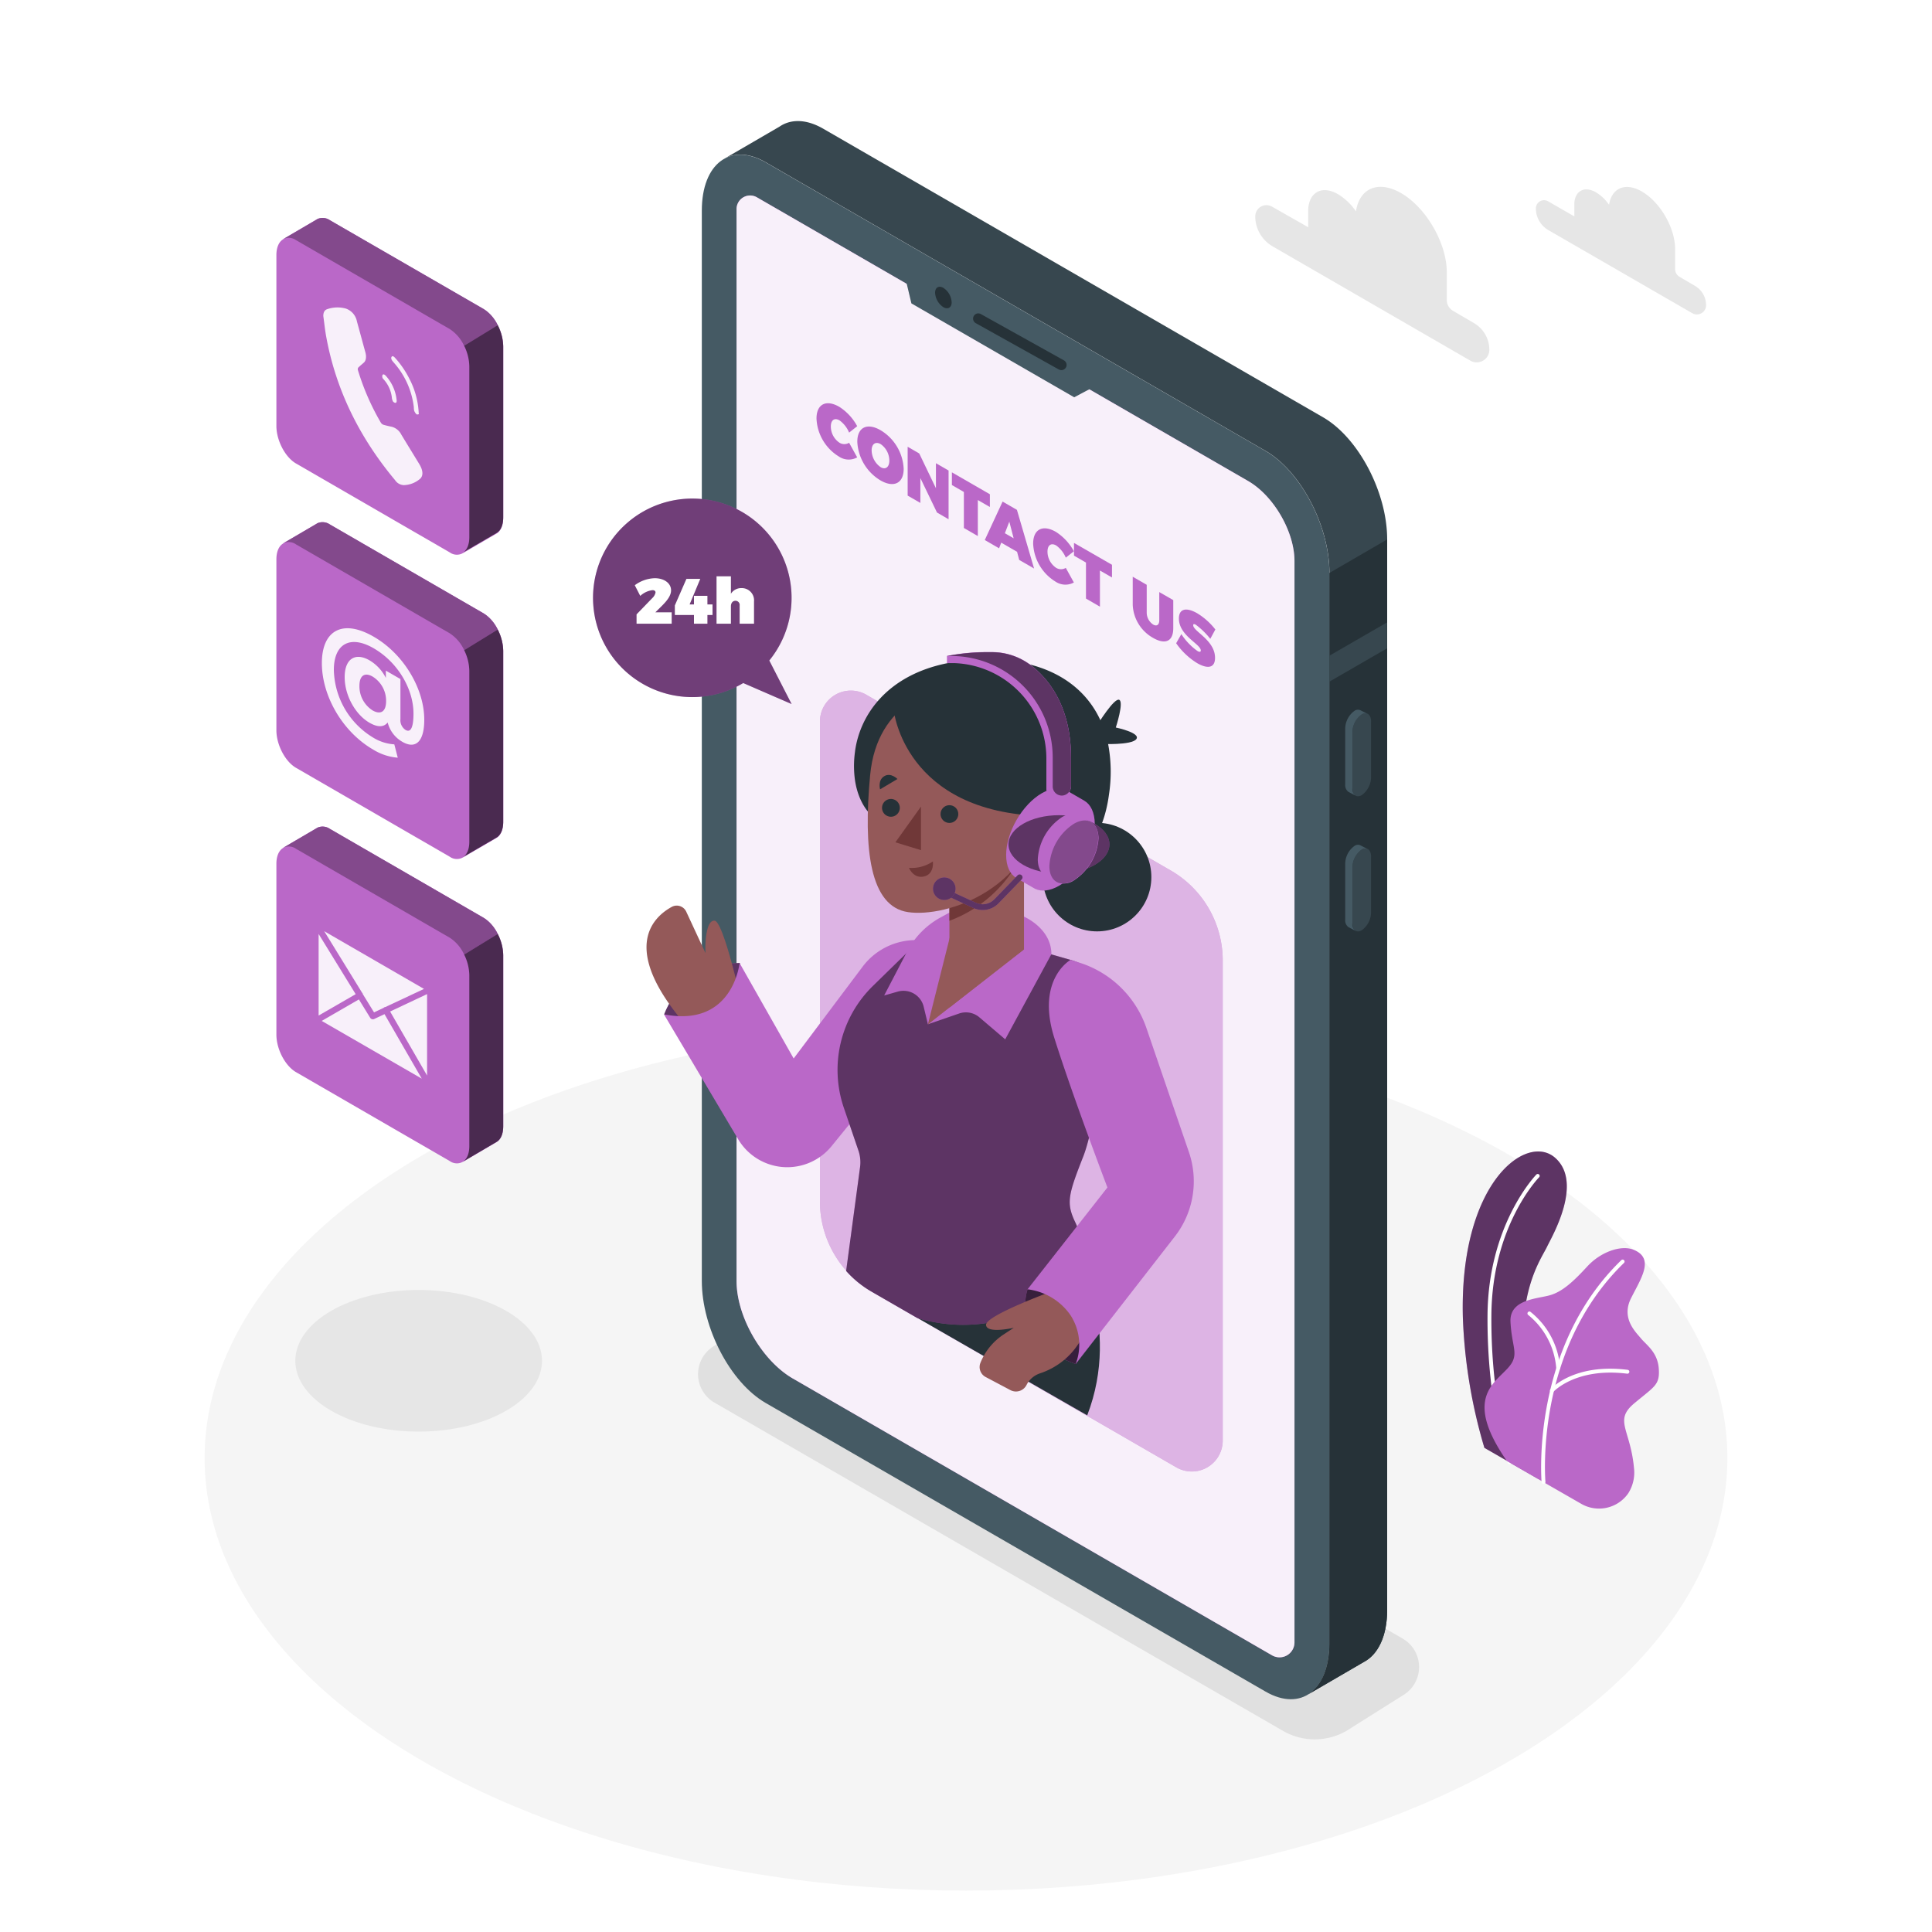 <svg class="animated" id="freepik_stories-contact-us" xmlns="http://www.w3.org/2000/svg" viewBox="0 0 500 500" version="1.1" xmlns:xlink="http://www.w3.org/1999/xlink" xmlns:svgjs="http://svgjs.com/svgjs"><style>svg#freepik_stories-contact-us:not(.animated) .animable {opacity: 0;}svg#freepik_stories-contact-us.animated #freepik--Floor--inject-37 {animation: 1s 1 forwards cubic-bezier(.36,-0.01,.5,1.38) slideLeft;animation-delay: 0s;}svg#freepik_stories-contact-us.animated #freepik--Shadows--inject-37 {animation: 1s 1 forwards cubic-bezier(.36,-0.01,.5,1.38) zoomOut;animation-delay: 0s;}svg#freepik_stories-contact-us.animated #freepik--Plants--inject-37 {animation: 1s 1 forwards cubic-bezier(.36,-0.01,.5,1.38) lightSpeedRight,1.5s Infinite  linear shake;animation-delay: 0s,1s;}svg#freepik_stories-contact-us.animated #freepik--Device--inject-37 {animation: 1.9s 1 forwards cubic-bezier(.36,-0.01,.5,1.38) slideUp,1.5s Infinite  linear floating;animation-delay: 0s,1.9s;}svg#freepik_stories-contact-us.animated #freepik--speech-bubble--inject-37 {animation: 1s 1 forwards cubic-bezier(.36,-0.01,.5,1.38) lightSpeedLeft,1.5s Infinite  linear floating;animation-delay: 0s,1s;}svg#freepik_stories-contact-us.animated #freepik--Character--inject-37 {animation: 1s 1 forwards cubic-bezier(.36,-0.01,.5,1.38) slideUp,1.5s Infinite  linear floating;animation-delay: 0s,1s;}svg#freepik_stories-contact-us.animated #freepik--Icons--inject-37 {animation: 1s 1 forwards cubic-bezier(.36,-0.01,.5,1.38) lightSpeedRight,1.5s Infinite  linear shake;animation-delay: 0s,1s;}svg#freepik_stories-contact-us.animated #freepik--Clouds--inject-37 {animation: 1s 1 forwards cubic-bezier(.36,-0.01,.5,1.38) lightSpeedLeft;animation-delay: 0s;}            @keyframes slideLeft {                0% {                    opacity: 0;                    transform: translateX(-30px);                }                100% {                    opacity: 1;                    transform: translateX(0);                }            }                    @keyframes zoomOut {                0% {                    opacity: 0;                    transform: scale(1.5);                }                100% {                    opacity: 1;                    transform: scale(1);                }            }                    @keyframes lightSpeedRight {              from {                transform: translate3d(50%, 0, 0) skewX(-20deg);                opacity: 0;              }              60% {                transform: skewX(10deg);                opacity: 1;              }              80% {                transform: skewX(-2deg);              }              to {                opacity: 1;                transform: translate3d(0, 0, 0);              }            }                    @keyframes shake {                10%, 90% {                    transform: translate3d(-1px, 0, 0);                  }                  20%, 80% {                    transform: translate3d(2px, 0, 0);                  }                  30%, 50%, 70% {                    transform: translate3d(-4px, 0, 0);                  }                  40%, 60% {                    transform: translate3d(4px, 0, 0);                  }            }                    @keyframes slideUp {                0% {                    opacity: 0;                    transform: translateY(30px);                }                100% {                    opacity: 1;                    transform: inherit;                }            }                    @keyframes floating {                0% {                    opacity: 1;                    transform: translateY(0px);                }                50% {                    transform: translateY(-10px);                }                100% {                    opacity: 1;                    transform: translateY(0px);                }            }                    @keyframes lightSpeedLeft {              from {                transform: translate3d(-50%, 0, 0) skewX(20deg);                opacity: 0;              }              60% {                transform: skewX(-10deg);                opacity: 1;              }              80% {                transform: skewX(2deg);              }              to {                opacity: 1;                transform: translate3d(0, 0, 0);              }            }        </style><g id="freepik--Floor--inject-37" class="animable" style="transform-origin: 250px 377.35px;"><ellipse cx="250" cy="377.35" rx="197.05" ry="111.94" style="fill: rgb(245, 245, 245); transform-origin: 250px 377.35px;" id="elnts1t5iwa3" class="animable"></ellipse></g><g id="freepik--Shadows--inject-37" class="animable" style="transform-origin: 221.843px 391.992px;"><path d="M332,447.93,184.91,363a8.5,8.5,0,0,1,0-14.73l14.51-9.15a16.5,16.5,0,0,1,16.47,0L363,424.06a8.5,8.5,0,0,1,0,14.73l-14.51,9.14A16.46,16.46,0,0,1,332,447.93Z" style="fill: rgb(224, 224, 224); transform-origin: 273.955px 393.531px;" id="elv1lr2t1raxd" class="animable"></path><ellipse cx="108.35" cy="352.17" rx="31.92" ry="18.33" style="fill: rgb(230, 230, 230); transform-origin: 108.35px 352.17px;" id="el78nkntswwd5" class="animable"></ellipse></g><g id="freepik--Plants--inject-37" class="animable" style="transform-origin: 403.941px 344.214px;"><path d="M384.16,374.7l14,8.05s-7.15-22.47-3.34-45.12c1.44-8.56,4.53-12.81,5.61-15.1s9.45-16.44,2-22.92-24.78,6.55-23.84,41.42A135.23,135.23,0,0,0,384.16,374.7Z" style="fill: rgb(186, 104, 200); transform-origin: 392.02px 340.378px;" id="elo8vdcqosv3" class="animable"></path><g id="elhx445nuin4t"><path d="M384.16,374.7l14,8.05s-7.15-22.47-3.34-45.12c1.44-8.56,4.53-12.81,5.61-15.1s9.45-16.44,2-22.92-24.78,6.55-23.84,41.42A135.23,135.23,0,0,0,384.16,374.7Z" style="opacity: 0.5; transform-origin: 392.02px 340.378px;" class="animable"></path></g><path d="M390.67,378.94a.49.49,0,0,1-.47-.32c-.05-.15-5.4-14.77-5.23-38.27s12.52-36.26,12.64-36.38a.5.5,0,0,1,.71,0,.5.5,0,0,1,0,.71c-.12.12-12.18,12.5-12.35,35.68s5.11,37.78,5.17,37.92a.5.5,0,0,1-.3.64A.47.47,0,0,1,390.67,378.94Z" style="fill: rgb(255, 255, 255); transform-origin: 391.717px 341.382px;" id="el4i6s2cg0gbh" class="animable"></path><path d="M390,378.14l19.14,11a9.21,9.21,0,0,0,12.22-2.63,10,10,0,0,0,1.51-6.65c-.92-9.94-5.24-12.23.05-16.66s6.67-4.74,6.37-9-3.21-6.12-4.59-7.8-5.2-5.2-2.6-10.4,6.15-10.23.77-12.53c-3.21-1.38-8.56.46-12.08,4.28s-6.42,6.57-9.79,7.49-10.39,1.07-10.09,6.88,1.84,7.8.46,10.39C388.77,357.35,377.46,360.1,390,378.14Z" style="fill: rgb(186, 104, 200); transform-origin: 406.764px 356.718px;" id="elraeo4w67xwi" class="animable"></path><path d="M399.46,384.06a.52.52,0,0,1-.5-.46c0-.34-2.94-34.66,20.66-57.5a.5.5,0,0,1,.69.72c-23.26,22.51-20.38,56.35-20.35,56.69a.5.5,0,0,1-.45.54Z" style="fill: rgb(255, 255, 255); transform-origin: 409.641px 355.023px;" id="elq2r42nb4lc9" class="animable"></path><path d="M403.25,354.52a.5.5,0,0,1-.5-.46,19.64,19.64,0,0,0-7.23-13.73.5.5,0,0,1-.12-.7.49.49,0,0,1,.69-.12A20.37,20.37,0,0,1,403.75,354a.51.51,0,0,1-.46.55Z" style="fill: rgb(255, 255, 255); transform-origin: 399.529px 346.984px;" id="elnd6m5kysrq" class="animable"></path><path d="M401.62,360.41a.5.5,0,0,1-.33-.12.51.51,0,0,1-.05-.71c.24-.28,6.15-6.8,20-5.07a.5.5,0,0,1,.43.56.51.51,0,0,1-.56.44c-13.3-1.67-19.07,4.67-19.13,4.73A.51.51,0,0,1,401.62,360.41Z" style="fill: rgb(255, 255, 255); transform-origin: 411.397px 357.314px;" id="eln5pxmayi96k" class="animable"></path></g><g id="freepik--Device--inject-37" class="animable" style="transform-origin: 270.315px 235.548px;"><path d="M327.52,437.78,198.16,363.09c-9.13-5.27-16.53-19.41-16.53-31.58v-277c0-12.17,7.4-17.76,16.53-12.49l129.36,74.69c9.13,5.27,16.53,19.41,16.53,31.58v277C344.05,437.45,336.65,443.05,327.52,437.78Z" style="fill: rgb(69, 90, 100); transform-origin: 262.84px 239.899px;" id="elv9ang6eqcvb" class="animable"></path><path d="M342.42,108,213.05,33.31c-3.9-2.25-7.48-2.51-10.31-1.13h0a8.45,8.45,0,0,0-1,.59l-14.5,8.43c2.92-1.75,6.74-1.62,10.93.8l129.36,74.69c9.13,5.27,16.53,19.41,16.53,31.58v277c0,6.44-2.07,11-5.37,13.16L353,430.1h0c3.65-1.94,6-6.69,6-13.5v-277C359,127.41,351.55,113.27,342.42,108Z" style="fill: rgb(55, 71, 79); transform-origin: 273.12px 234.882px;" id="eldqw881tz38a" class="animable"></path><path d="M344.05,148.27v277c0,6.44-2.07,11-5.37,13.16L353,430.1h0c3.65-1.94,6-6.69,6-13.5v-277l-14.9,8.65Z" style="fill: rgb(38, 50, 56); transform-origin: 348.84px 289.015px;" id="elu0kpzp4lkhq" class="animable"></path><polygon points="358.95 161.09 344.05 169.69 344.05 176.41 358.95 167.8 358.95 161.09" style="fill: rgb(55, 71, 79); transform-origin: 351.5px 168.75px;" id="eli1v2rjbjr5" class="animable"></polygon><path d="M352.42,205.78h0c-1.33.77-2.41-.05-2.41-1.82V189.51a5.78,5.78,0,0,1,2.41-4.61h0c1.33-.77,2.41,0,2.41,1.82v14.45A5.78,5.78,0,0,1,352.42,205.78Z" style="fill: rgb(55, 71, 79); transform-origin: 352.42px 195.336px;" id="elnlb48y86wuq" class="animable"></path><path d="M350,204V189.51a5.78,5.78,0,0,1,2.41-4.61,1.54,1.54,0,0,1,1.52-.14v0l-1.81-.93h0a1.56,1.56,0,0,0-1.56.12,5.8,5.8,0,0,0-2.42,4.61V203a2.17,2.17,0,0,0,.82,1.93h0l1.89,1v0A2.08,2.08,0,0,1,350,204Z" style="fill: rgb(69, 90, 100); transform-origin: 351.029px 194.803px;" id="els8ed33s0jb" class="animable"></path><path d="M352.42,240.75h0c-1.33.77-2.41,0-2.41-1.82V224.48a5.79,5.79,0,0,1,2.41-4.61h0c1.33-.77,2.41,0,2.41,1.83v14.44A5.76,5.76,0,0,1,352.42,240.75Z" style="fill: rgb(55, 71, 79); transform-origin: 352.42px 230.31px;" id="eld27iraq8hzu" class="animable"></path><path d="M350,238.93V224.48a5.79,5.79,0,0,1,2.41-4.61,1.57,1.57,0,0,1,1.52-.14h0l-1.81-.94v0a1.51,1.51,0,0,0-1.56.12,5.77,5.77,0,0,0-2.42,4.61V238a2.16,2.16,0,0,0,.82,1.93h0l1.89,1v0A2.07,2.07,0,0,1,350,238.93Z" style="fill: rgb(69, 90, 100); transform-origin: 351.029px 229.779px;" id="ela9yb5686ge" class="animable"></path><path d="M323,124.48,195.88,51.06a3.51,3.51,0,0,0-5.26,3V331.51c0,9.26,6.57,20.63,14.59,25.26l124,71.63a3.87,3.87,0,0,0,5.8-3.35V145.31C335.06,137.67,329.64,128.3,323,124.48Z" style="fill: rgb(186, 104, 200); transform-origin: 262.815px 239.754px;" id="elbbzgtfticbv" class="animable"></path><g id="elqbc8haxyv5"><path d="M323,124.48,195.88,51.06a3.51,3.51,0,0,0-5.26,3V331.51c0,9.26,6.57,20.63,14.59,25.26l124,71.63a3.87,3.87,0,0,0,5.8-3.35V145.31C335.06,137.67,329.64,128.3,323,124.48Z" style="fill: rgb(255, 255, 255); opacity: 0.9; transform-origin: 262.815px 239.754px;" class="animable"></path></g><polygon points="233.9 70.23 235.87 78.52 278.01 102.82 285.29 98.94 233.9 70.23" style="fill: rgb(69, 90, 100); transform-origin: 259.595px 86.525px;" id="elw1vf1zcq3ts" class="animable"></polygon><path d="M246.29,78.24c0,1.38-1,1.93-2.16,1.25A4.78,4.78,0,0,1,242,75.75c0-1.37,1-1.93,2.16-1.24A4.76,4.76,0,0,1,246.29,78.24Z" style="fill: rgb(38, 50, 56); transform-origin: 244.145px 76.998px;" id="el8f678dxg8u7" class="animable"></path><path d="M274.68,95.79a1.41,1.41,0,0,1-.66-.17l-21.52-12a1.35,1.35,0,0,1,1.31-2.36l21.53,12a1.35,1.35,0,0,1-.66,2.53Z" style="fill: rgb(38, 50, 56); transform-origin: 263.934px 88.448px;" id="el6kczhkd7o6" class="animable"></path><path d="M217.28,108.8c-1.31-.76-2.26-.1-2.26,1.57a5.07,5.07,0,0,0,2.26,4.22,2.38,2.38,0,0,0,2.47,0l2.09,3.78a4.53,4.53,0,0,1-4.75-.23,12.11,12.11,0,0,1-5.78-9.84c0-3.71,2.49-5,5.92-3a13.54,13.54,0,0,1,4.61,5l-2.09,1.66A7.37,7.37,0,0,0,217.28,108.8Z" style="fill: rgb(186, 104, 200); transform-origin: 216.575px 111.648px;" id="elnsv48zxe6nk" class="animable"></path><path d="M233.87,121.33c0,3.74-2.53,5-6,3a12.35,12.35,0,0,1-6-10c0-3.74,2.53-5,6-3A12.28,12.28,0,0,1,233.87,121.33Zm-8.29-4.77a5.42,5.42,0,0,0,2.34,4.35c1.24.72,2.24,0,2.24-1.7a5.23,5.23,0,0,0-2.24-4.27C226.66,114.21,225.58,114.83,225.58,116.56Z" style="fill: rgb(186, 104, 200); transform-origin: 227.87px 117.83px;" id="elfirejfgfpt" class="animable"></path><path d="M237.9,117.36l4.32,9v-6.48l3.27,1.89v12.61l-3-1.74-4.3-8.92v6.44l-3.29-1.9V115.62Z" style="fill: rgb(186, 104, 200); transform-origin: 240.195px 125px;" id="elj2zf18fucuk" class="animable"></path><path d="M256.18,127.91v3.3l-3.12-1.8v9.32l-3.61-2.09v-9.32l-3.1-1.79v-3.29Z" style="fill: rgb(186, 104, 200); transform-origin: 251.265px 130.485px;" id="elb5weecstpgq" class="animable"></path><path d="M263.22,142.81l-4.1-2.37-.56,1.46-3.7-2.14,4.61-9.95,3.71,2.14,4.44,15.18-3.85-2.22Zm-.89-3.5L261.21,135l-1.15,3Z" style="fill: rgb(186, 104, 200); transform-origin: 261.24px 138.47px;" id="elk7ixwg8ri7a" class="animable"></path><path d="M273.35,141.17c-1.31-.75-2.26-.1-2.26,1.58a5.09,5.09,0,0,0,2.26,4.22,2.42,2.42,0,0,0,2.48,0l2.09,3.78a4.59,4.59,0,0,1-4.76-.23,12.11,12.11,0,0,1-5.78-9.85c0-3.71,2.5-5,5.92-3a13.76,13.76,0,0,1,4.62,5l-2.09,1.65A7.53,7.53,0,0,0,273.35,141.17Z" style="fill: rgb(186, 104, 200); transform-origin: 272.65px 144.019px;" id="el29kdsgsxmzo" class="animable"></path><path d="M287.78,146.16v3.29l-3.12-1.8V157l-3.61-2.09v-9.32l-3.1-1.79v-3.29Z" style="fill: rgb(186, 104, 200); transform-origin: 282.865px 148.755px;" id="eli9z0lmydsej" class="animable"></path><path d="M298.45,161.64c.89.51,1.57.11,1.57-1.14v-7.27l3.62,2.08v7.27c0,3.35-2,4.35-5.2,2.52a10.3,10.3,0,0,1-5.29-8.57v-7.27l3.62,2.09v7.27A3.71,3.71,0,0,0,298.45,161.64Z" style="fill: rgb(186, 104, 200); transform-origin: 298.395px 157.632px;" id="eldsvgvvkmag" class="animable"></path><path d="M309.47,161.68c-.41-.23-.67-.24-.67.14,0,1.58,5.65,3.86,5.65,8.43,0,2.8-2.13,2.81-4.59,1.39a18.27,18.27,0,0,1-5.47-5.17l1.34-2.36a16.08,16.08,0,0,0,4.16,4.36c.53.31.87.31.87-.14,0-1.64-5.66-3.82-5.66-8.25,0-2.52,1.84-3,4.68-1.4a17.42,17.42,0,0,1,4.75,4.23l-1.31,2.42A19.69,19.69,0,0,0,309.47,161.68Z" style="fill: rgb(186, 104, 200); transform-origin: 309.46px 165.163px;" id="elglv9mzf49h" class="animable"></path></g><g id="freepik--speech-bubble--inject-37" class="animable animator-active" style="transform-origin: 179.174px 155.62px;"><path d="M199.09,170.94a25.69,25.69,0,1,0-6.74,5.83l12.52,5.44Z" style="fill: rgb(186, 104, 200); transform-origin: 179.174px 155.62px;" id="el33zni1hmgwj" class="animable"></path><g id="elryle3ikx7mg"><path d="M199.09,170.94a25.69,25.69,0,1,0-6.74,5.83l12.52,5.44Z" style="opacity: 0.4; transform-origin: 179.174px 155.62px;" class="animable"></path></g><path d="M169.65,153.34c0-.39-.28-.61-.79-.61a5.72,5.72,0,0,0-3.16,1.49l-1.42-2.76a9.08,9.08,0,0,1,5.17-1.82c2.4,0,4.22,1.26,4.22,3.14,0,1.34-1,2.63-2.28,3.92l-1.79,1.77h4.23v2.94h-9.09V159l4.05-4.19A2.73,2.73,0,0,0,169.65,153.34Z" style="fill: rgb(255, 255, 255); transform-origin: 169.055px 155.525px;" id="el2zqoucgwthv" class="animable"></path><path d="M181.23,149.81l-2.76,6.62h1.13V154.2h3.48v2.23h1.32v2.73h-1.32v2.25H179.6v-2.25h-4.95v-2.48l3-6.87Z" style="fill: rgb(255, 255, 255); transform-origin: 179.525px 155.61px;" id="elezz4d32qtsg" class="animable"></path><path d="M195.14,155.64v5.77h-3.72v-4.7a1.08,1.08,0,0,0-1.07-1.23c-.73,0-1.19.57-1.19,1.45v4.48h-3.72V149.15h3.72v4.51a3.14,3.14,0,0,1,2.74-1.46A3.17,3.17,0,0,1,195.14,155.64Z" style="fill: rgb(255, 255, 255); transform-origin: 190.296px 155.28px;" id="elfz3ut96jkl" class="animable"></path></g><g id="freepik--Character--inject-37" class="animable" style="transform-origin: 241.879px 274.784px;"><path d="M316.44,248.56V372.81a8,8,0,0,1-12,6.94l-66.92-38.64-11.86-6.84A26.95,26.95,0,0,1,212.2,311V186.74a8,8,0,0,1,12-6.94L303,225.29A26.87,26.87,0,0,1,316.44,248.56Z" style="fill: rgb(186, 104, 200); transform-origin: 264.32px 279.775px;" id="elspwa8slyvhg" class="animable"></path><g id="elajl9ngtnhtl"><path d="M316.44,248.56V372.81a8,8,0,0,1-12,6.94l-66.92-38.64-11.86-6.84A26.95,26.95,0,0,1,212.2,311V186.74a8,8,0,0,1,12-6.94L303,225.29A26.87,26.87,0,0,1,316.44,248.56Z" style="fill: rgb(255, 255, 255); opacity: 0.5; transform-origin: 264.32px 279.775px;" class="animable"></path></g><path d="M277.89,322.08s12.53,20.78,3.48,44.21l-43.88-25.18Z" style="fill: rgb(38, 50, 56); transform-origin: 261.072px 344.185px;" id="eludwpvdr03g" class="animable"></path><g id="elbzvsg9eem6t"><circle cx="283.92" cy="226.99" r="14.05" style="fill: rgb(38, 50, 56); transform-origin: 283.92px 226.99px; transform: rotate(-82.98deg);" class="animable"></circle></g><path d="M284,187.59s4.31-7,5.63-6.49-.86,7.18-.86,7.18,6.52,1.36,5.31,3-9.18,1.25-9.18,1.25Z" style="fill: rgb(38, 50, 56); transform-origin: 289.115px 186.822px;" id="elpq91dgtwg8" class="animable"></path><path d="M287,205.63c-3,22.54-22,22.54-22,22.54L225.2,210.65s-3-2.63-3.92-8.67a26.41,26.41,0,0,1,0-7.46s0-.05,0-.07c1.27-9.48,8.36-19.67,23.8-22.8a50.59,50.59,0,0,1,10.28-1,46.83,46.83,0,0,1,5,.25c12,1.18,20.41,6.78,24.42,15.49a28,28,0,0,1,2,6.15A38.82,38.82,0,0,1,287,205.63Z" style="fill: rgb(38, 50, 56); transform-origin: 254.233px 199.41px;" id="eluzujptpnc7n" class="animable"></path><path d="M191.45,249.23s-14.13-.49-19.57,13.28c0,0,6,4.05,13.87,0S191.45,249.23,191.45,249.23Z" style="fill: rgb(186, 104, 200); transform-origin: 181.802px 256.769px;" id="els0bvu991xu" class="animable"></path><g id="eljb8wrz6o7g"><path d="M191.45,249.23s-14.13-.49-19.57,13.28c0,0,6,4.05,13.87,0S191.45,249.23,191.45,249.23Z" style="opacity: 0.5; transform-origin: 181.802px 256.769px;" class="animable"></path></g><path d="M191.05,255.86s-4-17.38-6.11-17.59-2.52,5.3-2.35,8.41l-5-10.76a2.71,2.71,0,0,0-3.76-1.21c-5,2.75-13.77,11.11,4.72,31.78Z" style="fill: rgb(148, 89, 89); transform-origin: 179.184px 250.431px;" id="elbi8bx2gnttb" class="animable"></path><path d="M242.25,243.84l-3-.39a17.18,17.18,0,0,0-16,6.72l-17.85,23.76-14-24.7s-1.68,16.8-19.57,13.28l19.21,32.33a14.78,14.78,0,0,0,24.18,1.77l16.44-20.21Z" style="fill: rgb(186, 104, 200); transform-origin: 207.04px 272.686px;" id="elih2ntuo6m1" class="animable"></path><path d="M280.35,299.29c-4,10.14-4.44,12.12-2,17.19a64.87,64.87,0,0,1,4,11.64s-18.54,20.78-44.93,13l-11.86-6.84a26.56,26.56,0,0,1-6.58-5.36L222.59,302a9.4,9.4,0,0,0-.42-4.21l-3.79-11.11a30.36,30.36,0,0,1,7.52-31.51l12.74-12.45L272.1,247l5,1.43A14.15,14.15,0,0,1,287.18,264C285.54,275.8,282.86,292.92,280.35,299.29Z" style="fill: rgb(186, 104, 200); transform-origin: 252.038px 292.792px;" id="elwks2xdwqsds" class="animable"></path><g id="ell0kboi2fh68"><path d="M280.35,299.29c-4,10.14-4.44,12.12-2,17.19a64.87,64.87,0,0,1,4,11.64s-18.54,20.78-44.93,13l-11.86-6.84a26.56,26.56,0,0,1-6.58-5.36L222.59,302a9.4,9.4,0,0,0-.42-4.21l-3.79-11.11a30.36,30.36,0,0,1,7.52-31.51l12.74-12.45L272.1,247l5,1.43A14.15,14.15,0,0,1,287.18,264C285.54,275.8,282.86,292.92,280.35,299.29Z" style="opacity: 0.5; transform-origin: 252.038px 292.792px;" class="animable"></path></g><path d="M260.17,269l-6.7-5.71a5.37,5.37,0,0,0-5.23-1l-8.1,2.79-1.09-4.54a5.38,5.38,0,0,0-6.72-3.91l-3.51,1,5.94-11.38a21.31,21.31,0,0,1,8.59-8.78l2.33-1.28,19.25,1s7.17,3,7.17,9.75l-11.93,22" style="fill: rgb(186, 104, 200); transform-origin: 250.46px 252.595px;" id="elhr20jb2str8" class="animable"></path><polygon points="265.01 245.72 245.71 260.76 245.71 212.87 265.01 212.87 265.01 245.72" style="fill: rgb(148, 89, 89); transform-origin: 255.36px 236.815px;" id="elkjh7t79s50b" class="animable"></polygon><polygon points="246.01 241.77 240.14 265.12 264.93 245.72 246.01 241.77" style="fill: rgb(148, 89, 89); transform-origin: 252.535px 253.445px;" id="el53wakb4sd55" class="animable"></polygon><path d="M245.71,238.3A33.78,33.78,0,0,0,265,219.94v-7.07h-19.3Z" style="fill: rgb(112, 56, 56); transform-origin: 255.35px 225.585px;" id="elovvkj83bhxr" class="animable"></path><path d="M249.87,177.38c-7.32,0-22.88,4.08-24.68,23.24s-.06,34,9.82,35.44,32.84-5.73,35.92-30.53S257,177.38,249.87,177.38Z" style="fill: rgb(148, 89, 89); transform-origin: 247.932px 206.808px;" id="elfiar2rtl28t" class="animable"></path><polygon points="238.35 208.73 238.35 220.02 231.73 217.99 238.35 208.73" style="fill: rgb(112, 56, 56); transform-origin: 235.04px 214.375px;" id="el0iovw6x0hdkc" class="animable"></polygon><circle cx="245.71" cy="210.68" r="2.3" style="fill: rgb(38, 50, 56); transform-origin: 245.71px 210.68px;" id="elx9buvdfyvy" class="animable"></circle><path d="M232.87,209.08a2.3,2.3,0,1,1-2.3-2.31A2.3,2.3,0,0,1,232.87,209.08Z" style="fill: rgb(38, 50, 56); transform-origin: 230.57px 209.07px;" id="elijgrje39dhk" class="animable"></path><path d="M227.76,204.28l4.5-2.67s-1.72-1.79-3.44-.72S227.76,204.28,227.76,204.28Z" style="fill: rgb(38, 50, 56); transform-origin: 229.948px 202.415px;" id="elsj6xt0yilm" class="animable"></path><path d="M235.24,224.6a9.75,9.75,0,0,0,6.19-1.66s.43,3.27-2.31,3.89S235.24,224.6,235.24,224.6Z" style="fill: rgb(112, 56, 56); transform-origin: 238.347px 224.929px;" id="elwjtr87wbjb" class="animable"></path><path d="M231.31,183.9s2.75,26.45,38.72,27.28c0,0,10.87-26.29-10.61-34.83S231.31,183.9,231.31,183.9Z" style="fill: rgb(38, 50, 56); transform-origin: 252.045px 192.516px;" id="el6upm8xl59mq" class="animable"></path><path d="M280.62,207.22h0l0,0h0l-4.42-2.56h0c-1.68-1-4-.86-6.57.62-5.1,2.94-9.24,10.11-9.24,16,0,2.95,1,5,2.72,6h0l4.34,2.5.25.14.15.09v0c1.64.8,3.83.61,6.24-.78,5.1-3,9.24-10.11,9.24-16C283.3,210.25,282.27,208.19,280.62,207.22Z" style="fill: rgb(186, 104, 200); transform-origin: 271.86px 217.25px;" id="elmrj0tj17lf" class="animable"></path><g id="elrks38pa38um"><ellipse cx="274.06" cy="218.51" rx="13.06" ry="7.54" style="fill: rgb(186, 104, 200); transform-origin: 274.06px 218.51px; transform: rotate(-60deg);" class="animable"></ellipse></g><g id="el6hrod60023s"><ellipse cx="274.06" cy="218.51" rx="13.06" ry="7.54" style="opacity: 0.5; transform-origin: 274.06px 218.51px; transform: rotate(-60deg);" class="animable"></ellipse></g><path d="M282.39,212.77h0l-3-1.75h0c-1.14-.68-2.73-.59-4.49.42a14,14,0,0,0-6.32,10.95c0,2,.71,3.43,1.86,4.09h0l3,1.71a1,1,0,0,0,.17.1l.1.06h0a4.6,4.6,0,0,0,4.28-.54,14,14,0,0,0,6.32-10.94C284.23,214.84,283.53,213.43,282.39,212.77Z" style="fill: rgb(186, 104, 200); transform-origin: 276.445px 219.615px;" id="eljgaubpqqg1e" class="animable"></path><path d="M284.23,216.85a14,14,0,0,1-6.32,10.94c-3.5,2-6.33.38-6.33-3.65a13.94,13.94,0,0,1,6.33-10.94C281.4,211.18,284.23,212.81,284.23,216.85Z" style="fill: rgb(186, 104, 200); transform-origin: 277.905px 220.49px;" id="elfwlt5sjmyrt" class="animable"></path><g id="el89jc2i81gsp"><path d="M284.23,216.85a14,14,0,0,1-6.32,10.94c-3.5,2-6.33.38-6.33-3.65a13.94,13.94,0,0,1,6.33-10.94C281.4,211.18,284.23,212.81,284.23,216.85Z" style="opacity: 0.3; transform-origin: 277.905px 220.49px;" class="animable"></path></g><path d="M266.89,172.22a16.64,16.64,0,0,0-10-3.47H256a53.89,53.89,0,0,0-10.93,1c.66,0,1.32,0,2,0h-2v1.86h1.86a24.71,24.71,0,0,1,23.87,24.73v7.87a2.22,2.22,0,0,0,2.45,2.21l.23,0,2-.62h0a1.86,1.86,0,0,1-.41.08,2.45,2.45,0,0,0,2.12-2.48v-7.3C277.17,182.89,271.46,175.79,266.89,172.22Z" style="fill: rgb(186, 104, 200); transform-origin: 261.13px 187.589px;" id="elsn6s7u7yla" class="animable"></path><path d="M254.3,235.51a5.75,5.75,0,0,1-2.39-.52l-6.25-2.89a.75.75,0,1,1,.62-1.36l6.25,2.89a4.22,4.22,0,0,0,4.82-.9l6-6.2a.75.75,0,0,1,1.06,0,.76.76,0,0,1,0,1.06l-6,6.2A5.69,5.69,0,0,1,254.3,235.51Z" style="fill: rgb(186, 104, 200); transform-origin: 254.894px 230.91px;" id="els0aevy8jey" class="animable"></path><g id="elvnojagf4yy"><path d="M254.3,235.51a5.75,5.75,0,0,1-2.39-.52l-6.25-2.89a.75.75,0,1,1,.62-1.36l6.25,2.89a4.22,4.22,0,0,0,4.82-.9l6-6.2a.75.75,0,0,1,1.06,0,.76.76,0,0,1,0,1.06l-6,6.2A5.69,5.69,0,0,1,254.3,235.51Z" style="opacity: 0.5; transform-origin: 254.894px 230.91px;" class="animable"></path></g><path d="M247.3,230a2.92,2.92,0,1,1-2.92-2.92A2.92,2.92,0,0,1,247.3,230Z" style="fill: rgb(186, 104, 200); transform-origin: 244.38px 230px;" id="eld71ovwtyvlb" class="animable"></path><g id="eloa8qbg4mybj"><path d="M247.3,230a2.92,2.92,0,1,1-2.92-2.92A2.92,2.92,0,0,1,247.3,230Z" style="opacity: 0.5; transform-origin: 244.38px 230px;" class="animable"></path></g><path d="M277.17,196.1v7.3a2.45,2.45,0,0,1-2.12,2.48,2.36,2.36,0,0,1-2.61-2.35V196.1a26.29,26.29,0,0,0-27.36-26.31,53.89,53.89,0,0,1,10.93-1h.87a16.64,16.64,0,0,1,10,3.47C271.46,175.79,277.17,182.89,277.17,196.1Z" style="fill: rgb(186, 104, 200); transform-origin: 261.125px 187.34px;" id="elggetujzifyd" class="animable"></path><g id="elp6a4tjp0egq"><path d="M277.17,196.1v7.3a2.45,2.45,0,0,1-2.12,2.48,2.36,2.36,0,0,1-2.61-2.35V196.1a26.29,26.29,0,0,0-27.36-26.31,53.89,53.89,0,0,1,10.93-1h.87a16.64,16.64,0,0,1,10,3.47C271.46,175.79,277.17,182.89,277.17,196.1Z" style="opacity: 0.5; transform-origin: 261.125px 187.34px;" class="animable"></path></g><path d="M265.93,333.67S261.09,347,278.39,353c0,0,5.65-8.3,0-15.09S265.93,333.67,265.93,333.67Z" style="fill: rgb(186, 104, 200); transform-origin: 273.104px 343.1px;" id="elqfh03btqcc8" class="animable"></path><g id="elqtg5kdtqj8g"><path d="M265.93,333.67S261.09,347,278.39,353c0,0,5.65-8.3,0-15.09S265.93,333.67,265.93,333.67Z" style="opacity: 0.7; transform-origin: 273.104px 343.1px;" class="animable"></path></g><path d="M272,334.28s-16.9,6.19-16.81,8.59,7.18.76,7.18.76l-2.59,1.7a15.84,15.84,0,0,0-6.05,7.38h0a2.92,2.92,0,0,0,1.34,3.65l6.42,3.4a3.07,3.07,0,0,0,4.19-1.35h0a6,6,0,0,1,3.51-3c3.49-1.16,10-4.5,12.61-13.64Z" style="fill: rgb(148, 89, 89); transform-origin: 267.663px 347.199px;" id="el8mr7onac85o" class="animable"></path><path d="M277.07,248.41s-9,5-4.22,20.18,13.75,38.73,13.75,38.73l-20.67,26.35A15.82,15.82,0,0,1,277,340.31,14,14,0,0,1,278.39,353l25.66-33a23.25,23.25,0,0,0,3.64-21.83l-11-32.12a26.88,26.88,0,0,0-17-16.81Z" style="fill: rgb(186, 104, 200); transform-origin: 287.44px 300.705px;" id="elqvswwva8u3i" class="animable"></path></g><g id="freepik--Icons--inject-37" class="animable" style="transform-origin: 100.88px 178.741px;"><path d="M125.15,158.74l-39.77-23a3.35,3.35,0,0,0-3.17-.35h0a1.92,1.92,0,0,0-.31.18l-8.65,5.07.06,0c-1.09.62-1.78,2.06-1.78,4.12V189c0,3.74,2.27,8.09,5.08,9.71l39.77,23a3.18,3.18,0,0,0,3.5.15.18.18,0,0,0-.07.05l8.59-5h0c1.12-.6,1.83-2.06,1.83-4.15V168.45C130.23,164.71,128,160.36,125.15,158.74Z" style="fill: rgb(186, 104, 200); transform-origin: 100.88px 178.728px;" id="elrdxqtmolmg" class="animable"></path><path d="M128.81,162.93a10.12,10.12,0,0,0-3.66-4.19l-39.77-23a3.35,3.35,0,0,0-3.17-.35h0a1.92,1.92,0,0,0-.31.18l-8.65,5.07a3.24,3.24,0,0,1,3.36.25l39.77,23a10.3,10.3,0,0,1,3.75,4.38h0Z" style="fill: rgb(186, 104, 200); transform-origin: 101.03px 151.707px;" id="eltkzb904srcq" class="animable"></path><path d="M121.46,217.82c0,2-.64,3.39-1.65,4l8.59-5h0c1.12-.6,1.83-2.06,1.83-4.15V168.45a12.51,12.51,0,0,0-1.42-5.52l-8.68,5.34h0a12.49,12.49,0,0,1,1.33,5.33Z" style="fill: rgb(186, 104, 200); transform-origin: 125.02px 192.375px;" id="elo32ck6lkn1" class="animable"></path><g id="elkwa40kkcjwo"><path d="M128.81,162.93a10.12,10.12,0,0,0-3.66-4.19l-39.77-23a3.35,3.35,0,0,0-3.17-.35h0a1.92,1.92,0,0,0-.31.18l-8.65,5.07a3.24,3.24,0,0,1,3.36.25l39.77,23a10.3,10.3,0,0,1,3.75,4.38h0Z" style="opacity: 0.3; transform-origin: 101.03px 151.707px;" class="animable"></path></g><g id="elk50vxdsm0e"><path d="M121.46,217.82c0,2-.64,3.39-1.65,4l8.59-5h0c1.12-.6,1.83-2.06,1.83-4.15V168.45a12.51,12.51,0,0,0-1.42-5.52l-8.68,5.34h0a12.49,12.49,0,0,1,1.33,5.33Z" style="opacity: 0.6; transform-origin: 125.02px 192.375px;" class="animable"></path></g><path d="M109.8,186.27c0,5.73-2.27,7.68-5.67,5.71a8,8,0,0,1-3.8-5c-1,1.23-2.55,1.31-4.73.05-3.58-2.07-6.4-7-6.4-11.79s2.79-6.44,6.4-4.36a11,11,0,0,1,4.26,4.57v-1.89l3.77,2.18v10.36a3,3,0,0,0,1.33,2.81c1.27.74,2.05-.51,2.05-4.22,0-6.49-4.16-13.37-10.31-16.92s-10.3-1.08-10.3,5.6a21,21,0,0,0,10.19,17.53,11.88,11.88,0,0,0,5.46,1.74l.89,3.45A14.21,14.21,0,0,1,96.59,194c-8-4.63-13.29-13.95-13.29-22.39s5.34-11.5,13.4-6.84C104.49,169.26,109.8,178.25,109.8,186.27Zm-9.88-4.81a7.34,7.34,0,0,0-3.47-6.35c-2-1.17-3.43-.35-3.43,2.37a7.39,7.39,0,0,0,3.43,6.39C98.45,185,99.92,184.27,99.92,181.46Z" style="fill: rgb(186, 104, 200); transform-origin: 96.55px 179.341px;" id="elcufk015c84" class="animable"></path><g id="elfn40gn8pykc"><g style="opacity: 0.9; transform-origin: 96.55px 179.341px;" class="animable"><path d="M109.8,186.27c0,5.73-2.27,7.68-5.67,5.71a8,8,0,0,1-3.8-5c-1,1.23-2.55,1.31-4.73.05-3.58-2.07-6.4-7-6.4-11.79s2.79-6.44,6.4-4.36a11,11,0,0,1,4.26,4.57v-1.89l3.77,2.18v10.36a3,3,0,0,0,1.33,2.81c1.27.74,2.05-.51,2.05-4.22,0-6.49-4.16-13.37-10.31-16.92s-10.3-1.08-10.3,5.6a21,21,0,0,0,10.19,17.53,11.88,11.88,0,0,0,5.46,1.74l.89,3.45A14.21,14.21,0,0,1,96.59,194c-8-4.63-13.29-13.95-13.29-22.39s5.34-11.5,13.4-6.84C104.49,169.26,109.8,178.25,109.8,186.27Zm-9.88-4.81a7.34,7.34,0,0,0-3.47-6.35c-2-1.17-3.43-.35-3.43,2.37a7.39,7.39,0,0,0,3.43,6.39C98.45,185,99.92,184.27,99.92,181.46Z" style="fill: rgb(255, 255, 255); transform-origin: 96.55px 179.341px;" id="el39h0qo8qwrj" class="animable"></path></g></g><path d="M125.15,237.52l-39.77-23a3.31,3.31,0,0,0-3.17-.34h0a1.92,1.92,0,0,0-.31.18l-8.65,5.07.06,0c-1.09.62-1.78,2.06-1.78,4.11v44.22c0,3.75,2.27,8.09,5.08,9.71l39.77,23a3.16,3.16,0,0,0,3.5.15l-.07.06,8.59-5.05h0c1.12-.59,1.83-2,1.83-4.15V247.22C130.23,243.48,128,239.14,125.15,237.52Z" style="fill: rgb(186, 104, 200); transform-origin: 100.88px 257.501px;" id="ellm097lwwnp" class="animable"></path><path d="M128.81,241.71a10.06,10.06,0,0,0-3.66-4.19l-39.77-23a3.31,3.31,0,0,0-3.17-.34h0a1.92,1.92,0,0,0-.31.18l-8.65,5.07a3.23,3.23,0,0,1,3.36.24l39.77,23a10.27,10.27,0,0,1,3.75,4.39h0Z" style="fill: rgb(186, 104, 200); transform-origin: 101.03px 230.492px;" id="eldzi1d8i809" class="animable"></path><path d="M121.46,296.59c0,2-.64,3.39-1.65,4.05l8.59-5.05h0c1.12-.59,1.83-2,1.83-4.15V247.22a12.47,12.47,0,0,0-1.42-5.51l-8.68,5.34h0a12.45,12.45,0,0,1,1.33,5.32Z" style="fill: rgb(186, 104, 200); transform-origin: 125.02px 271.175px;" id="eltfyq7q5e5v" class="animable"></path><g id="elqunjzuzvnxj"><path d="M128.81,241.71a10.06,10.06,0,0,0-3.66-4.19l-39.77-23a3.31,3.31,0,0,0-3.17-.34h0a1.92,1.92,0,0,0-.31.18l-8.65,5.07a3.23,3.23,0,0,1,3.36.24l39.77,23a10.27,10.27,0,0,1,3.75,4.39h0Z" style="opacity: 0.3; transform-origin: 101.03px 230.492px;" class="animable"></path></g><g id="elnpckiq5m32m"><path d="M121.46,296.59c0,2-.64,3.39-1.65,4.05l8.59-5.05h0c1.12-.59,1.83-2,1.83-4.15V247.22a12.47,12.47,0,0,0-1.42-5.51l-8.68,5.34h0a12.45,12.45,0,0,1,1.33,5.32Z" style="opacity: 0.6; transform-origin: 125.02px 271.175px;" class="animable"></path></g><polygon points="92.05 257.29 82.46 241.71 82.46 262.82 92.05 257.29" style="fill: rgb(186, 104, 200); transform-origin: 87.255px 252.265px;" id="elj71q1qrilnb" class="animable"></polygon><polygon points="100.96 261.78 110.53 278.35 110.53 257.27 100.96 261.78" style="fill: rgb(186, 104, 200); transform-origin: 105.745px 267.81px;" id="elwbre99933ds" class="animable"></polygon><path d="M83.91,241l9.85,16a.63.63,0,0,1,.11.12.28.28,0,0,1,0,.12L96.8,262l2.48-1.17a.69.69,0,0,1,.13-.11.75.75,0,0,1,.32-.1l10-4.69Z" style="fill: rgb(186, 104, 200); transform-origin: 96.82px 251.5px;" id="elxxlfrgmysxo" class="animable"></path><path d="M99.51,262.46l-2.68,1.26a.75.75,0,0,1-.33.07.8.8,0,0,1-.69-.38l-2.93-4.76-9.62,5.56,25.89,14.94Z" style="fill: rgb(186, 104, 200); transform-origin: 96.205px 268.9px;" id="el1oqum9g4vie" class="animable"></path><g id="el55xl5ngrxp8"><g style="opacity: 0.9; transform-origin: 96.495px 260.075px;" class="animable"><polygon points="92.05 257.29 82.46 241.71 82.46 262.82 92.05 257.29" style="fill: rgb(255, 255, 255); transform-origin: 87.255px 252.265px;" id="elazuz472i9te" class="animable"></polygon><polygon points="100.96 261.78 110.53 278.35 110.53 257.27 100.96 261.78" style="fill: rgb(255, 255, 255); transform-origin: 105.745px 267.81px;" id="eln6z7o7ke909" class="animable"></polygon><path d="M83.91,241l9.85,16a.63.63,0,0,1,.11.12.28.28,0,0,1,0,.12L96.8,262l2.48-1.17a.69.69,0,0,1,.13-.11.75.75,0,0,1,.32-.1l10-4.69Z" style="fill: rgb(255, 255, 255); transform-origin: 96.82px 251.5px;" id="el80hpglcvg7w" class="animable"></path><path d="M99.51,262.46l-2.68,1.26a.75.75,0,0,1-.33.07.8.8,0,0,1-.69-.38l-2.93-4.76-9.62,5.56,25.89,14.94Z" style="fill: rgb(255, 255, 255); transform-origin: 96.205px 268.9px;" id="elpzjvcns9hw" class="animable"></path></g></g><path d="M125.15,80,85.38,57a3.31,3.31,0,0,0-3.17-.34h0a1.92,1.92,0,0,0-.31.18l-8.65,5.07.06,0c-1.09.61-1.78,2.06-1.78,4.11v44.22c0,3.74,2.27,8.09,5.08,9.71l39.77,23a3.16,3.16,0,0,0,3.5.15l-.07.05,8.59-5h0c1.12-.59,1.83-2,1.83-4.15V89.67C130.23,85.93,128,81.58,125.15,80Z" style="fill: rgb(186, 104, 200); transform-origin: 100.88px 99.981px;" id="ely0i2fucrtf" class="animable"></path><path d="M128.81,84.16a10.09,10.09,0,0,0-3.66-4.2L85.38,57a3.31,3.31,0,0,0-3.17-.34h0a1.92,1.92,0,0,0-.31.18l-8.65,5.07a3.23,3.23,0,0,1,3.36.24l39.77,23a10.27,10.27,0,0,1,3.75,4.39h0Z" style="fill: rgb(186, 104, 200); transform-origin: 101.03px 72.972px;" id="elcga3ttgrz9p" class="animable"></path><path d="M121.46,139c0,2-.64,3.39-1.65,4l8.59-5h0c1.12-.59,1.83-2,1.83-4.15V89.67a12.47,12.47,0,0,0-1.42-5.51l-8.68,5.34h0a12.45,12.45,0,0,1,1.33,5.32Z" style="fill: rgb(186, 104, 200); transform-origin: 125.02px 113.58px;" id="ely9u2035rm3" class="animable"></path><g id="elf6gj4ip0gp"><path d="M128.81,84.16a10.09,10.09,0,0,0-3.66-4.2L85.38,57a3.31,3.31,0,0,0-3.17-.34h0a1.92,1.92,0,0,0-.31.18l-8.65,5.07a3.23,3.23,0,0,1,3.36.24l39.77,23a10.27,10.27,0,0,1,3.75,4.39h0Z" style="opacity: 0.3; transform-origin: 101.03px 72.972px;" class="animable"></path></g><g id="elf3fiql8aeq6"><path d="M121.46,139c0,2-.64,3.39-1.65,4l8.59-5h0c1.12-.59,1.83-2,1.83-4.15V89.67a12.47,12.47,0,0,0-1.42-5.51l-8.68,5.34h0a12.45,12.45,0,0,1,1.33,5.32Z" style="opacity: 0.6; transform-origin: 125.02px 113.58px;" class="animable"></path></g><path d="M108.45,120c-1.53-2.52-3.07-5-4.6-7.54a3.92,3.92,0,0,0-2.41-2c-.74-.15-1.48-.32-2.24-.54a1.38,1.38,0,0,1-.65-.56,63.22,63.22,0,0,1-5.93-13.6.75.75,0,0,1,.08-.61c.47-.47,1-.9,1.48-1.32s.73-1.39.38-2.65c-.74-2.67-1.45-5.34-2.19-8a4.38,4.38,0,0,0-2.86-3.32,8.09,8.09,0,0,0-4.9.18c-.61.23-.93.78-.94,1.73.26,1.83.43,3.64.78,5.5q3.7,20.12,17.8,37a2.85,2.85,0,0,0,2.23,1.28,6.72,6.72,0,0,0,4.23-1.63C109.6,123.12,109.51,121.7,108.45,120Z" style="fill: rgb(186, 104, 200); transform-origin: 96.494px 102.557px;" id="elhomtvty1ssd" class="animable"></path><path d="M108.33,106.37A21.24,21.24,0,0,0,106,98.13a24.35,24.35,0,0,0-3.75-5.51c-.39-.44-.72-.58-.92-.25s0,.8.38,1.23l.39.45a21.07,21.07,0,0,1,5,11.33,4,4,0,0,0,.09.91,2.43,2.43,0,0,0,.59.91c.21.15.45,0,.62,0C108.34,106.79,108.35,106.58,108.33,106.37Z" style="fill: rgb(186, 104, 200); transform-origin: 104.826px 99.727px;" id="els11ci3b21cb" class="animable"></path><path d="M99.27,98.16a8.45,8.45,0,0,1,2.17,5,3.18,3.18,0,0,0,.31.81c.61.5.91.33.91-.3a11,11,0,0,0-2.81-6.41c-.38-.39-.69-.51-.87-.18A1,1,0,0,0,99.27,98.16Z" style="fill: rgb(186, 104, 200); transform-origin: 100.793px 100.575px;" id="el9aeo7gmkuy" class="animable"></path><g id="eluje9ovosm5"><g style="opacity: 0.9; transform-origin: 96.494px 102.557px;" class="animable"><path d="M108.45,120c-1.53-2.52-3.07-5-4.6-7.54a3.92,3.92,0,0,0-2.41-2c-.74-.15-1.48-.32-2.24-.54a1.38,1.38,0,0,1-.65-.56,63.22,63.22,0,0,1-5.93-13.6.75.75,0,0,1,.08-.61c.47-.47,1-.9,1.48-1.32s.73-1.39.38-2.65c-.74-2.67-1.45-5.34-2.19-8a4.38,4.38,0,0,0-2.86-3.32,8.09,8.09,0,0,0-4.9.18c-.61.23-.93.78-.94,1.73.26,1.83.43,3.64.78,5.5q3.7,20.12,17.8,37a2.85,2.85,0,0,0,2.23,1.28,6.72,6.72,0,0,0,4.23-1.63C109.6,123.12,109.51,121.7,108.45,120Z" style="fill: rgb(255, 255, 255); transform-origin: 96.494px 102.557px;" id="el7ity0ob1hot" class="animable"></path><path d="M108.33,106.37A21.24,21.24,0,0,0,106,98.13a24.35,24.35,0,0,0-3.75-5.51c-.39-.44-.72-.58-.92-.25s0,.8.38,1.23l.39.45a21.07,21.07,0,0,1,5,11.33,4,4,0,0,0,.09.91,2.43,2.43,0,0,0,.59.91c.21.15.45,0,.62,0C108.34,106.79,108.35,106.58,108.33,106.37Z" style="fill: rgb(255, 255, 255); transform-origin: 104.826px 99.727px;" id="elulgu36sff3s" class="animable"></path><path d="M99.27,98.16a8.45,8.45,0,0,1,2.17,5,3.18,3.18,0,0,0,.31.81c.61.5.91.33.91-.3a11,11,0,0,0-2.81-6.41c-.38-.39-.69-.51-.87-.18A1,1,0,0,0,99.27,98.16Z" style="fill: rgb(255, 255, 255); transform-origin: 100.793px 100.575px;" id="el5ryxr1c7hxx" class="animable"></path></g></g></g><g id="freepik--Clouds--inject-37" class="animable" style="transform-origin: 383.195px 71.068px;"><path d="M329.2,53.48l9.37,5.33V55.49c0-.23,0-.47,0-.7s0-.45,0-.67V54h0c.34-4.39,3.67-6.08,7.73-3.73a15.14,15.14,0,0,1,4.62,4.43c.91-6,5.78-8.12,11.67-4.73,6.54,3.78,11.84,13,11.84,20.52v7.1A3.24,3.24,0,0,0,376,80.42l5.52,3.23a8,8,0,0,1,3.92,6.86,3.27,3.27,0,0,1-4.91,2.83L329.34,63.75A9,9,0,0,1,324.86,56,2.9,2.9,0,0,1,329.2,53.48Z" style="fill: rgb(230, 230, 230); transform-origin: 355.15px 71.068px;" id="elp428ceqoi7" class="animable"></path><path d="M400.63,52.09,407.44,56V53.56c0-.17,0-.34,0-.51s0-.33,0-.49V52.5h0c.25-3.19,2.67-4.42,5.62-2.71A11,11,0,0,1,416.42,53c.67-4.34,4.21-5.91,8.49-3.44,4.76,2.75,8.61,9.43,8.61,14.92v5.17a2.34,2.34,0,0,0,1.16,2l4,2.35a5.78,5.78,0,0,1,2.85,5A2.38,2.38,0,0,1,438,81.08L400.73,59.56a6.51,6.51,0,0,1-3.25-5.63A2.11,2.11,0,0,1,400.63,52.09Z" style="fill: rgb(230, 230, 230); transform-origin: 419.505px 64.882px;" id="el4snuqb5om7" class="animable"></path></g><defs>     <filter id="active" height="200%">         <feMorphology in="SourceAlpha" result="DILATED" operator="dilate" radius="2"></feMorphology>                <feFlood flood-color="#32DFEC" flood-opacity="1" result="PINK"></feFlood>        <feComposite in="PINK" in2="DILATED" operator="in" result="OUTLINE"></feComposite>        <feMerge>            <feMergeNode in="OUTLINE"></feMergeNode>            <feMergeNode in="SourceGraphic"></feMergeNode>        </feMerge>    </filter>    <filter id="hover" height="200%">        <feMorphology in="SourceAlpha" result="DILATED" operator="dilate" radius="2"></feMorphology>                <feFlood flood-color="#ff0000" flood-opacity="0.5" result="PINK"></feFlood>        <feComposite in="PINK" in2="DILATED" operator="in" result="OUTLINE"></feComposite>        <feMerge>            <feMergeNode in="OUTLINE"></feMergeNode>            <feMergeNode in="SourceGraphic"></feMergeNode>        </feMerge>            <feColorMatrix type="matrix" values="0   0   0   0   0                0   1   0   0   0                0   0   0   0   0                0   0   0   1   0 "></feColorMatrix>    </filter></defs></svg>